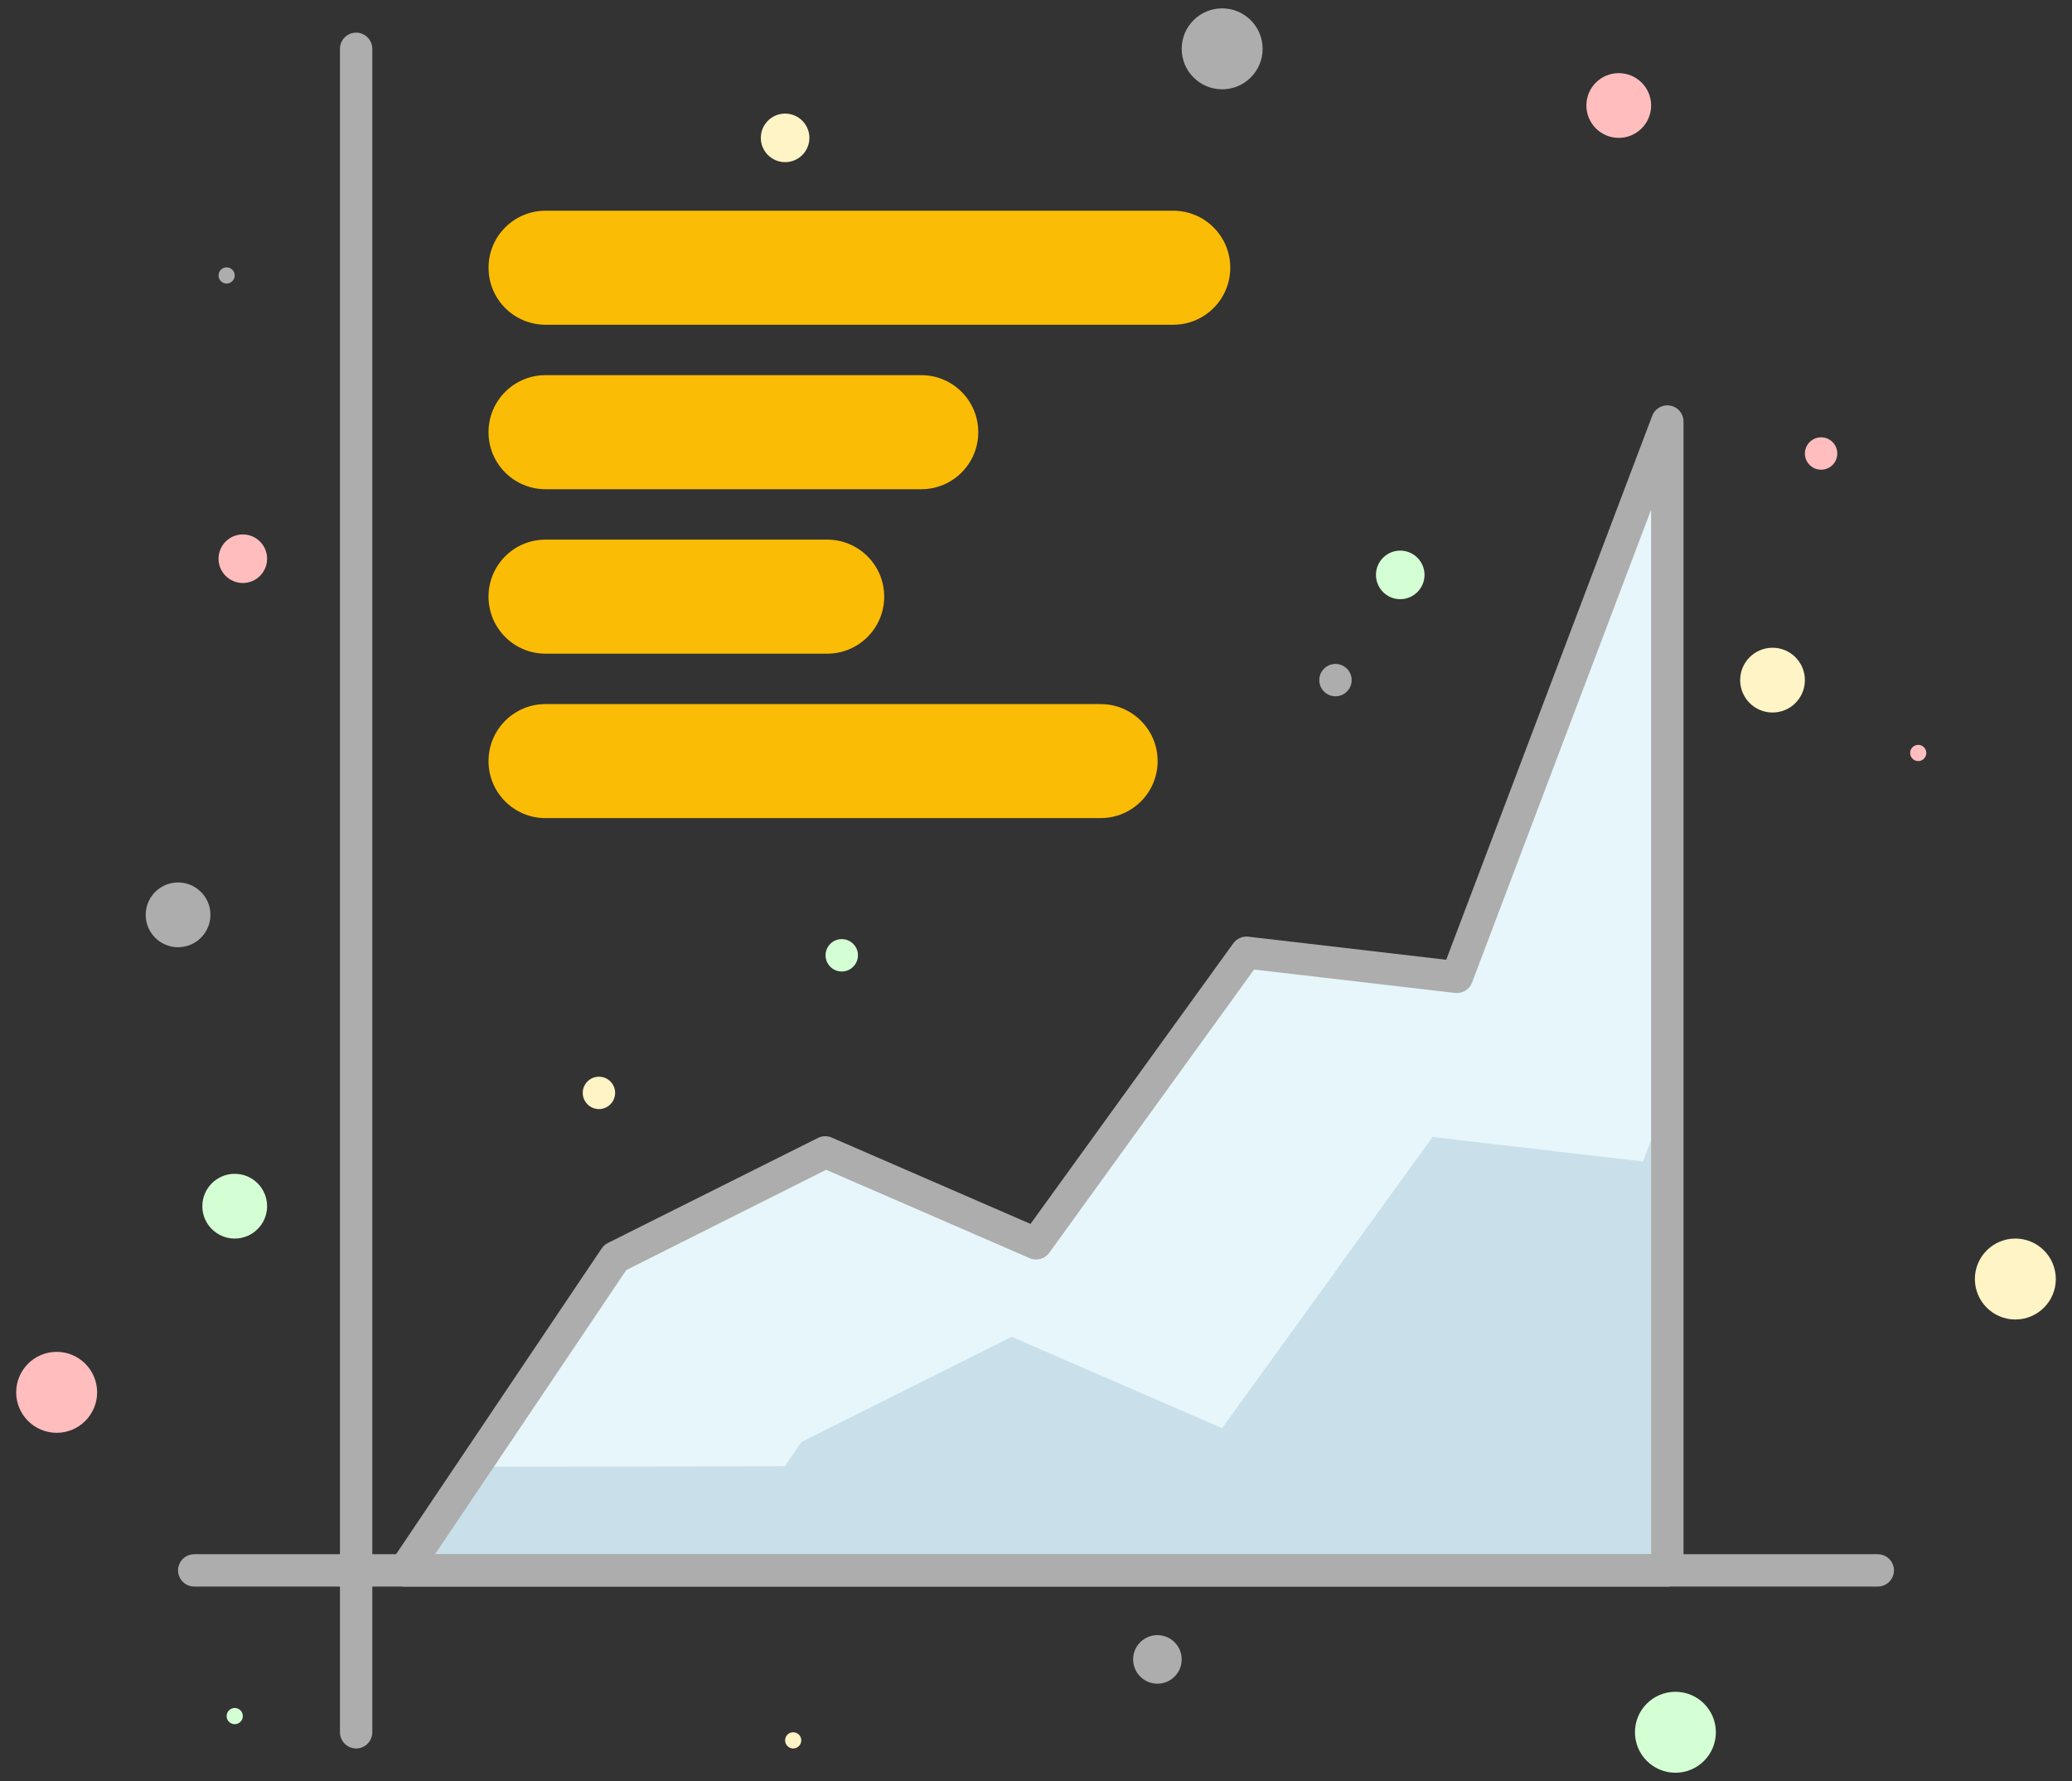 <svg width="57" height="49" viewBox="0 0 57 49" fill="none" xmlns="http://www.w3.org/2000/svg">
<rect x="0" y="0" width="57" height="49" fill="#333333" stroke="none"/>
<path d="M33.844 7.367V7.364C33.844 6.499 33.142 5.797 32.276 5.797L15.007 5.797C14.141 5.797 13.44 6.499 13.44 7.364V7.367C13.44 8.232 14.141 8.934 15.007 8.934L32.276 8.934C33.142 8.934 33.844 8.232 33.844 7.367Z" fill="#FBBC05"/>
<path d="M26.912 11.891V11.889C26.912 11.023 26.21 10.321 25.345 10.321H15.007C14.141 10.321 13.439 11.023 13.439 11.889V11.891C13.439 12.757 14.141 13.459 15.007 13.459H25.345C26.21 13.459 26.912 12.757 26.912 11.891Z" fill="#FBBC05"/>
<path d="M24.324 16.415V16.413C24.324 15.547 23.622 14.846 22.757 14.846H15.006C14.14 14.846 13.439 15.547 13.439 16.413V16.415C13.439 17.281 14.14 17.983 15.006 17.983H22.757C23.622 17.983 24.324 17.281 24.324 16.415Z" fill="#FBBC05"/>
<path d="M31.846 20.94V20.938C31.846 20.072 31.144 19.37 30.278 19.37H15.006C14.14 19.37 13.439 20.072 13.439 20.938V20.94C13.439 21.805 14.14 22.507 15.006 22.507H30.278C31.144 22.507 31.846 21.805 31.846 20.94Z" fill="#FBBC05"/>
<path d="M9.797 48.102C9.679 48.102 9.566 48.055 9.482 47.971C9.398 47.888 9.352 47.774 9.352 47.656V1.344C9.352 1.226 9.398 1.112 9.482 1.029C9.566 0.945 9.679 0.898 9.797 0.898C9.915 0.898 10.028 0.945 10.112 1.029C10.195 1.112 10.242 1.226 10.242 1.344V47.656C10.242 47.774 10.195 47.888 10.112 47.971C10.028 48.055 9.915 48.102 9.797 48.102Z" fill="#ADADAD"/>
<path d="M11.133 43.203L16.922 34.593L22.711 31.698L28.5 34.212L34.289 26.201L40.078 26.876L45.867 11.586V43.203H11.133Z" fill="#C9E0EA"/>
<path d="M27.831 36.777L33.62 39.291L39.409 31.28L45.198 31.954L45.866 30.189V11.586L40.077 26.876L34.288 26.201L28.499 34.212L22.71 31.698L16.921 34.593L13.049 40.351L21.592 40.34L22.042 39.672L27.831 36.777Z" fill="#E6F6FA"/>
<path d="M45.868 43.648H11.133C11.053 43.649 10.973 43.627 10.904 43.585C10.834 43.544 10.778 43.484 10.74 43.412C10.702 43.341 10.684 43.261 10.688 43.18C10.692 43.099 10.719 43.021 10.764 42.954L16.553 34.344C16.596 34.28 16.655 34.229 16.724 34.195L22.513 31.3C22.572 31.273 22.637 31.258 22.702 31.258C22.767 31.258 22.831 31.273 22.89 31.3L28.349 33.671L33.929 25.95C33.975 25.886 34.038 25.835 34.111 25.804C34.183 25.772 34.263 25.76 34.341 25.769L39.785 26.404L45.452 11.439C45.488 11.342 45.557 11.262 45.647 11.21C45.736 11.159 45.841 11.14 45.943 11.158C46.045 11.175 46.137 11.227 46.205 11.305C46.272 11.384 46.311 11.483 46.313 11.586V43.203C46.313 43.321 46.266 43.435 46.183 43.518C46.099 43.602 45.986 43.648 45.868 43.648ZM11.968 42.758H45.422V14.02L40.495 27.032C40.46 27.125 40.395 27.203 40.31 27.255C40.226 27.306 40.126 27.328 40.028 27.317L34.499 26.673L28.864 34.466C28.804 34.548 28.718 34.608 28.62 34.635C28.522 34.661 28.418 34.654 28.325 34.613L22.727 32.182L17.228 34.941L11.968 42.758Z" fill="#ADADAD"/>
<path d="M51.656 43.648H5.344C5.226 43.648 5.112 43.602 5.029 43.518C4.945 43.434 4.898 43.321 4.898 43.203C4.898 43.085 4.945 42.972 5.029 42.888C5.112 42.805 5.226 42.758 5.344 42.758H51.656C51.774 42.758 51.888 42.805 51.971 42.888C52.055 42.972 52.102 43.085 52.102 43.203C52.102 43.321 52.055 43.434 51.971 43.518C51.888 43.602 51.774 43.648 51.656 43.648Z" fill="#ADADAD"/>
<path d="M46.09 48.77C46.705 48.77 47.203 48.271 47.203 47.656C47.203 47.041 46.705 46.543 46.09 46.543C45.475 46.543 44.977 47.041 44.977 47.656C44.977 48.271 45.475 48.77 46.09 48.77Z" fill="#D4FFD4"/>
<path d="M6.457 34.074C6.949 34.074 7.348 33.675 7.348 33.184C7.348 32.692 6.949 32.293 6.457 32.293C5.965 32.293 5.566 32.692 5.566 33.184C5.566 33.675 5.965 34.074 6.457 34.074Z" fill="#D4FFD4"/>
<path d="M38.52 16.484C38.888 16.484 39.188 16.185 39.188 15.816C39.188 15.447 38.888 15.148 38.52 15.148C38.151 15.148 37.852 15.447 37.852 15.816C37.852 16.185 38.151 16.484 38.52 16.484Z" fill="#D4FFD4"/>
<path d="M23.156 26.727C23.402 26.727 23.602 26.527 23.602 26.281C23.602 26.035 23.402 25.836 23.156 25.836C22.91 25.836 22.711 26.035 22.711 26.281C22.711 26.527 22.91 26.727 23.156 26.727Z" fill="#D4FFD4"/>
<path d="M6.457 47.434C6.58 47.434 6.68 47.334 6.68 47.211C6.68 47.088 6.58 46.988 6.457 46.988C6.334 46.988 6.234 47.088 6.234 47.211C6.234 47.334 6.334 47.434 6.457 47.434Z" fill="#D4FFD4"/>
<path d="M1.559 39.418C2.173 39.418 2.672 38.919 2.672 38.305C2.672 37.69 2.173 37.191 1.559 37.191C0.944 37.191 0.445 37.69 0.445 38.305C0.445 38.919 0.944 39.418 1.559 39.418Z" fill="#FFBDBD"/>
<path d="M44.531 3.793C45.023 3.793 45.422 3.394 45.422 2.902C45.422 2.41 45.023 2.012 44.531 2.012C44.039 2.012 43.641 2.41 43.641 2.902C43.641 3.394 44.039 3.793 44.531 3.793Z" fill="#FFBDBD"/>
<path d="M6.68 16.039C7.049 16.039 7.348 15.74 7.348 15.371C7.348 15.002 7.049 14.703 6.68 14.703C6.311 14.703 6.012 15.002 6.012 15.371C6.012 15.74 6.311 16.039 6.68 16.039Z" fill="#FFBDBD"/>
<path d="M50.098 12.922C50.344 12.922 50.543 12.723 50.543 12.477C50.543 12.231 50.344 12.031 50.098 12.031C49.852 12.031 49.652 12.231 49.652 12.477C49.652 12.723 49.852 12.922 50.098 12.922Z" fill="#FFBDBD"/>
<path d="M52.77 20.938C52.892 20.938 52.992 20.838 52.992 20.715C52.992 20.592 52.892 20.492 52.77 20.492C52.647 20.492 52.547 20.592 52.547 20.715C52.547 20.838 52.647 20.938 52.77 20.938Z" fill="#FFBDBD"/>
<path d="M33.621 2.457C34.236 2.457 34.734 1.959 34.734 1.344C34.734 0.729 34.236 0.23 33.621 0.23C33.006 0.23 32.508 0.729 32.508 1.344C32.508 1.959 33.006 2.457 33.621 2.457Z" fill="#ADADAD"/>
<path d="M4.898 26.059C5.39 26.059 5.789 25.66 5.789 25.168C5.789 24.676 5.39 24.277 4.898 24.277C4.407 24.277 4.008 24.676 4.008 25.168C4.008 25.66 4.407 26.059 4.898 26.059Z" fill="#ADADAD"/>
<path d="M31.84 46.32C32.209 46.32 32.508 46.021 32.508 45.652C32.508 45.283 32.209 44.984 31.84 44.984C31.471 44.984 31.172 45.283 31.172 45.652C31.172 46.021 31.471 46.32 31.84 46.32Z" fill="#ADADAD"/>
<path d="M36.738 19.156C36.984 19.156 37.184 18.957 37.184 18.711C37.184 18.465 36.984 18.266 36.738 18.266C36.492 18.266 36.293 18.465 36.293 18.711C36.293 18.957 36.492 19.156 36.738 19.156Z" fill="#ADADAD"/>
<path d="M6.234 7.801C6.357 7.801 6.457 7.701 6.457 7.578C6.457 7.455 6.357 7.355 6.234 7.355C6.111 7.355 6.012 7.455 6.012 7.578C6.012 7.701 6.111 7.801 6.234 7.801Z" fill="#ADADAD"/>
<path d="M55.441 36.301C56.056 36.301 56.555 35.802 56.555 35.188C56.555 34.573 56.056 34.074 55.441 34.074C54.827 34.074 54.328 34.573 54.328 35.188C54.328 35.802 54.827 36.301 55.441 36.301Z" fill="#FFF4C5"/>
<path d="M48.762 19.602C49.254 19.602 49.652 19.203 49.652 18.711C49.652 18.219 49.254 17.82 48.762 17.82C48.27 17.82 47.871 18.219 47.871 18.711C47.871 19.203 48.27 19.602 48.762 19.602Z" fill="#FFF4C5"/>
<path d="M21.598 4.461C21.967 4.461 22.266 4.162 22.266 3.793C22.266 3.424 21.967 3.125 21.598 3.125C21.229 3.125 20.93 3.424 20.93 3.793C20.93 4.162 21.229 4.461 21.598 4.461Z" fill="#FFF4C5"/>
<path d="M16.477 30.512C16.723 30.512 16.922 30.312 16.922 30.066C16.922 29.82 16.723 29.621 16.477 29.621C16.231 29.621 16.031 29.82 16.031 30.066C16.031 30.312 16.231 30.512 16.477 30.512Z" fill="#FFF4C5"/>
<path d="M21.82 48.102C21.943 48.102 22.043 48.002 22.043 47.879C22.043 47.756 21.943 47.656 21.82 47.656C21.697 47.656 21.598 47.756 21.598 47.879C21.598 48.002 21.697 48.102 21.82 48.102Z" fill="#FFF4C5"/>
</svg>
